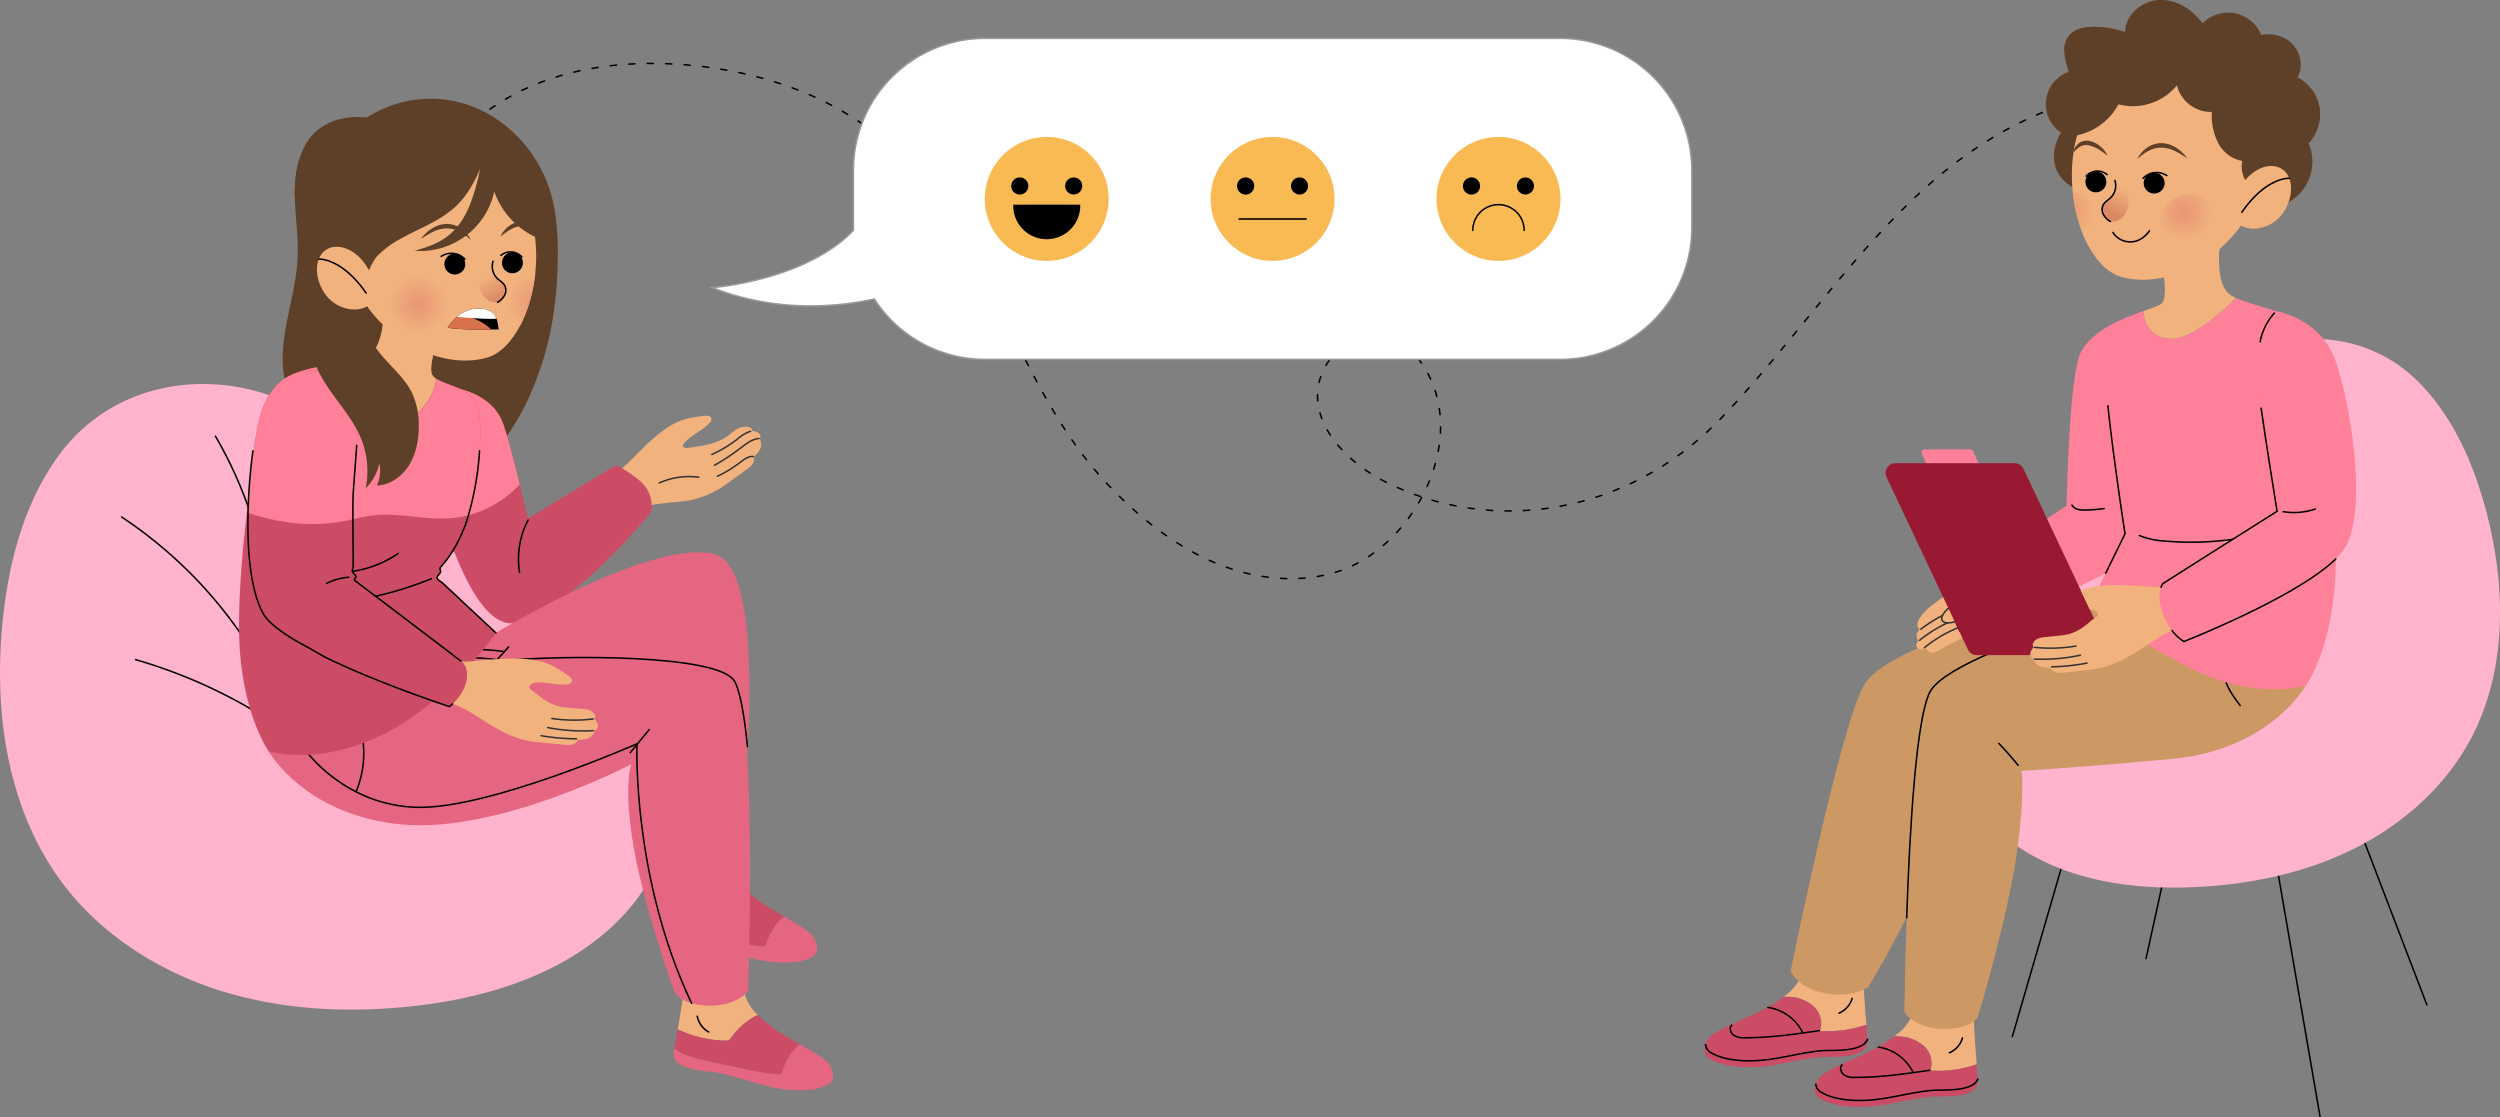 <svg xmlns="http://www.w3.org/2000/svg" xmlns:xlink="http://www.w3.org/1999/xlink" viewBox="0 0 809.12 361.57"><rect x="0" y="0" width="809.12" height="361.57" fill="#808080" stroke="none"/><defs><style>.cls-1,.cls-13{fill:#f2b27e;}.cls-2{isolation:isolate;}.cls-3,.cls-4,.cls-9{fill:none;stroke-linecap:round;stroke-linejoin:round;}.cls-3,.cls-4{stroke:#000;}.cls-3,.cls-4,.cls-5,.cls-9{stroke-width:0.5px;}.cls-4{stroke-dasharray:1.99 3.99;}.cls-20,.cls-5{fill:#fff;}.cls-5{stroke:#999;stroke-miterlimit:10;}.cls-6{fill:#f9ba53;}.cls-7{fill:#ffb3cc;}.cls-21,.cls-8{fill:#5e4028;}.cls-9{stroke:#333;}.cls-10{fill:#cc4c66;}.cls-11{fill:#ff8099;}.cls-12{fill:#e56680;}.cls-13{opacity:0.7;mix-blend-mode:multiply;}.cls-14{clip-path:url(#clip-path);}.cls-15{fill:url(#Degradado_sin_nombre_21);}.cls-16{fill:url(#Degradado_sin_nombre_21-2);}.cls-17{fill:url(#Degradado_sin_nombre_29);}.cls-18{clip-path:url(#clip-path-2);}.cls-19{fill:#d8714c;}.cls-21{mix-blend-mode:screen;}.cls-22{fill:#cc9864;}.cls-23{clip-path:url(#clip-path-3);}.cls-24{fill:url(#Degradado_sin_nombre_21-3);}.cls-25{fill:url(#Degradado_sin_nombre_21-4);}.cls-26{fill:url(#Degradado_sin_nombre_29-2);}.cls-27{fill:#991933;}</style><clipPath id="clip-path" transform="translate(-212.64 -515.68)"><path class="cls-1" d="M384.37,585.25c5.61,19.55-2.61,42.88-14.09,46.17-16.11,4.62-38.52-8-44.13-27.6s1.19-40.59,17.29-45.2S378.77,565.7,384.37,585.25Z"/></clipPath><radialGradient id="Degradado_sin_nombre_21" cx="431.14" cy="620.62" r="9.5" gradientTransform="translate(-237.51 136.39) rotate(-16)" gradientUnits="userSpaceOnUse"><stop offset="0" stop-color="#e89575"/><stop offset="1" stop-color="#f2b27e"/></radialGradient><radialGradient id="Degradado_sin_nombre_21-2" cx="468.19" cy="630.62" r="9.5" xlink:href="#Degradado_sin_nombre_21"/><linearGradient id="Degradado_sin_nombre_29" x1="457.15" y1="626.32" x2="454.93" y2="617.76" gradientTransform="translate(-237.51 136.39) rotate(-16)" gradientUnits="userSpaceOnUse"><stop offset="0" stop-color="#db8965"/><stop offset="1" stop-color="#f2b27e"/></linearGradient><clipPath id="clip-path-2" transform="translate(-212.64 -515.68)"><path d="M374.08,622.29c-.52-1.17.38-6.73-6.57-6.74-6.54,0-10,6.19-10,6.19S361.66,622.63,374.08,622.29Z"/></clipPath><clipPath id="clip-path-3" transform="translate(-212.64 -515.68)"><path class="cls-1" d="M885,559.1c-5.61,19.55,2.61,42.88,14.1,46.17,16.1,4.62,38.52-8,44.12-27.6S942,537.08,925.9,532.46,890.57,539.55,885,559.1Z"/></clipPath><radialGradient id="Degradado_sin_nombre_21-3" cx="647.76" cy="655.52" r="9.5" gradientTransform="matrix(-0.96, -0.28, -0.28, 0.96, 1724.71, 136.39)" xlink:href="#Degradado_sin_nombre_21"/><radialGradient id="Degradado_sin_nombre_21-4" cx="684.81" cy="665.52" r="9.5" gradientTransform="matrix(-0.96, -0.28, -0.28, 0.96, 1724.71, 136.39)" xlink:href="#Degradado_sin_nombre_21"/><linearGradient id="Degradado_sin_nombre_29-2" x1="673.78" y1="661.22" x2="671.55" y2="652.66" gradientTransform="matrix(-0.96, -0.28, -0.28, 0.96, 1724.71, 136.39)" xlink:href="#Degradado_sin_nombre_29"/></defs><title>login_img</title><g class="cls-2"><g id="Capa_2" data-name="Capa 2"><g id="Capa_1" data-name="Capa 1"><path class="cls-3" d="M925.19,548.85l-1-.32" transform="translate(-212.64 -515.68)"/><path class="cls-4" d="M920.41,547.42c-29.21-7.43-60.69,7.81-83.59,28.12-25.15,22.3-43.9,51.33-67.15,75.5-30.76,32-74.91,37.7-108.8,20.52-10.37-5.26-22.25-15.81-21.81-28.57.38-10.88,11.09-21,21.7-18.61,6,1.39,10.71,6.21,13.7,11.59,13.34,24-5.38,58.23-30.35,65.17-13.12,3.65-27.4,1.57-39.83-4S581.09,682.84,571.66,673c-30.41-31.63-37.82-79.68-70.35-109.6C483.44,547,459.18,538.73,435,536.7c-16.91-1.42-34.34.09-50,6.68-14.72,6.21-27.74,17.26-34.62,31.61" transform="translate(-212.64 -515.68)"/><path class="cls-3" d="M349.56,576.81c-.14.3-.27.61-.39.92" transform="translate(-212.64 -515.68)"/><path class="cls-5" d="M717.51,528.09h-186a42.67,42.67,0,0,0-42.67,42.67v18.59c0,.3,0,.59,0,.89-15.66,16.31-45.7,18.52-45.7,18.52,20.16,8,39.62,6.48,52.49,3.7A42.6,42.6,0,0,0,531.53,632h186a42.66,42.66,0,0,0,42.67-42.67V570.76A42.67,42.67,0,0,0,717.51,528.09Z" transform="translate(-212.64 -515.68)"/><circle class="cls-6" cx="338.77" cy="64.38" r="20.06"/><path d="M545.46,575.87a2.77,2.77,0,1,1-2.77-2.77A2.77,2.77,0,0,1,545.46,575.87Z" transform="translate(-212.64 -515.68)"/><circle cx="347.5" cy="60.19" r="2.77"/><path d="M540.57,581.92a10.85,10.85,0,1,0,21.69,0Z" transform="translate(-212.64 -515.68)"/><circle class="cls-6" cx="411.87" cy="64.38" r="20.06"/><path d="M618.57,575.87a2.78,2.78,0,1,1-2.78-2.77A2.78,2.78,0,0,1,618.57,575.87Z" transform="translate(-212.64 -515.68)"/><circle cx="420.6" cy="60.19" r="2.77"/><line class="cls-3" x1="422.72" y1="70.88" x2="401.03" y2="70.88"/><circle class="cls-6" cx="484.98" cy="64.38" r="20.06"/><path d="M691.67,575.87a2.78,2.78,0,1,1-2.77-2.77A2.77,2.77,0,0,1,691.67,575.87Z" transform="translate(-212.64 -515.68)"/><circle cx="493.7" cy="60.19" r="2.77"/><path class="cls-3" d="M705.93,590.23a8.31,8.31,0,1,0-16.62,0" transform="translate(-212.64 -515.68)"/><path class="cls-7" d="M232.14,662.44c-11.51,15.41-16.62,34.74-18.6,53.87-3.09,29.78,1.46,61.63,19.55,85.49,12.56,16.58,31,28.25,50.8,34.49s41.07,7.3,61.75,5.1c23.91-2.55,48.26-9.91,65.73-26.42s26.27-43.69,16.32-65.57c-10.41-22.92-36.37-33.34-57.36-47.24a154.49,154.49,0,0,1-32.64-29c-12.35-14.6-26-27.5-45.36-31.68C269.58,636.56,246.2,643.66,232.14,662.44Z" transform="translate(-212.64 -515.68)"/><path class="cls-3" d="M323.33,767a165.7,165.7,0,0,0-66.8-37.83" transform="translate(-212.64 -515.68)"/><path class="cls-3" d="M300.61,737.71A142.67,142.67,0,0,0,252,683" transform="translate(-212.64 -515.68)"/><path class="cls-3" d="M297.17,694.26a133.37,133.37,0,0,0-14.8-37.4" transform="translate(-212.64 -515.68)"/><path class="cls-8" d="M392.84,589.13c-.14-1.61-.33-3.21-.57-4.77-3.09-20.16-20-37.12-41-36.72a38.46,38.46,0,0,0-19.9,6.09c-7.36-.85-15,1.36-19.11,7.56-3.55,5.39-4.34,12.14-4.18,18.59s1.2,12.89.89,19.33c-.67,13.79-7.38,27.58-3.79,40.91C307.83,650,316,657.76,325.32,662s19.78,5.3,30,5.44c3.72.05,7.55,0,11-1.43,4.82-1.93,8.35-6.14,11.24-10.47a84.24,84.24,0,0,0,4.89-8.37,99.43,99.43,0,0,0,9.45-30.81,124.84,124.84,0,0,0,1.25-16.27C393.23,596.49,393.15,592.77,392.84,589.13Z" transform="translate(-212.64 -515.68)"/><path class="cls-1" d="M456.05,666.05a2.87,2.87,0,0,0,.52-2.53,9.67,9.67,0,0,0,1.95-2.24,3.27,3.27,0,0,0,.3-2.85,1.62,1.62,0,0,1-.19-.6,2.29,2.29,0,0,1,.11-.52,1.64,1.64,0,0,0-.82-1.65,4.27,4.27,0,0,0-1.87-.5c.1-1.94-3.49-1.38-4.45-.89a22.91,22.91,0,0,0-3.26,2.39c-3.64,2.68-8.33,3.35-12.81,3.94a3,3,0,0,1-1.16,0c-1.13-.31-.62-1.19-.06-1.79,2.32-2.47,5.72-3.74,8-6.28a1.71,1.71,0,0,0,.58-1.4c-.19-.88-1.4-1-2.3-.86-3.18.39-6.43.81-9.29,2.26-4.9,2.49-9.16,6.71-13,10.6-2.37,2.42-7.33,7-7.33,7l8.26,11.35s3.22-2.36,5.55-2.59,4.66-.63,7-.78a28.63,28.63,0,0,0,9.14-2,30.41,30.41,0,0,0,6.21-3.32l6.93-5A8.67,8.67,0,0,0,456.05,666.05Z" transform="translate(-212.64 -515.68)"/><path class="cls-9" d="M426,672a23.32,23.32,0,0,1,12.79-1.86" transform="translate(-212.64 -515.68)"/><path class="cls-9" d="M456.42,663.43c-1.41-.16-2.69.75-3.83,1.6a41.29,41.29,0,0,1-7.75,4.79" transform="translate(-212.64 -515.68)"/><path class="cls-9" d="M458.28,657.61c-2.22.15-4.08,1.65-5.85,3a72.2,72.2,0,0,1-8.52,5.64" transform="translate(-212.64 -515.68)"/><path class="cls-9" d="M455.55,655.25a12.89,12.89,0,0,0-4.36,2.63,40.28,40.28,0,0,1-8.15,4.88" transform="translate(-212.64 -515.68)"/><path class="cls-10" d="M361.32,641.46c5.73,1.52,11.05,4.48,13.58,9.91s8.54,32.13,8.54,32.13l28.48-17.17s2.67.74,7.75,4.92a10.7,10.7,0,0,1,3.75,10.1S397.65,713,380.08,717.22s-29.45-53.89-29.45-53.89S355.59,640,361.32,641.46Z" transform="translate(-212.64 -515.68)"/><path class="cls-11" d="M380.85,672.44c-2-8-4.51-18-6-21.07-2.53-5.43-7.85-8.39-13.58-9.91s-10.69,21.87-10.69,21.87,1.9,9.29,5.3,20.17c.82,0,1.64,0,2.46-.08A34.42,34.42,0,0,0,380.85,672.44Z" transform="translate(-212.64 -515.68)"/><path class="cls-3" d="M383.56,684a27.3,27.3,0,0,0-2.78,16.91" transform="translate(-212.64 -515.68)"/><path class="cls-1" d="M442.13,810.9a2.63,2.63,0,0,0,1.34-.2,2.82,2.82,0,0,0,.92-.93,22.7,22.7,0,0,1,8.51-7.12,14.31,14.31,0,0,1-4-6.25c-1.08-3.63-1-7.49-.82-11.27.06-1.31.24-3.47.5-6.23l-19.94-1.64c.23,4,.46,8.26.65,13,.14,3.35-1.2,11-2.31,16.91A38,38,0,0,0,442.13,810.9Z" transform="translate(-212.64 -515.68)"/><path class="cls-10" d="M435.35,817.21c6.18,1.44,12.35,2.88,18.59,4.06a22.34,22.34,0,0,0,6.41.57c1.29-3.62,3.07-7.34,6.15-9.52-3.93-2.31-8-4.7-10.07-6.48l-1-.88c-.89-.77-1.74-1.52-2.53-2.31a22.7,22.7,0,0,0-8.51,7.12,2.82,2.82,0,0,1-.92.93,2.63,2.63,0,0,1-1.34.2A38,38,0,0,1,427,807.13c-.08.4-.15.8-.23,1.18-.39,2.06-.73,3.83-.95,5.05a17.31,17.31,0,0,0,3.45,2A35.71,35.71,0,0,0,435.35,817.21Z" transform="translate(-212.64 -515.68)"/><path class="cls-12" d="M475.58,818.5c-1.14-1.48-5-3.79-9.08-6.18-3.08,2.18-4.86,5.9-6.15,9.52a22.34,22.34,0,0,1-6.41-.57c-6.24-1.18-12.41-2.62-18.59-4.06a35.71,35.71,0,0,1-6.1-1.83,17.31,17.31,0,0,1-3.45-2c-.15.82-.24,1.4-.25,1.61-.19,5.62,10.76,5.64,14.42,6.37,6,1.2,11.78,3.57,17.8,4.88,5.11,1.1,12.19,1.7,17.12-.48C478,824.36,477.4,820.86,475.58,818.5Z" transform="translate(-212.64 -515.68)"/><path class="cls-3" d="M433.31,802.92a7.45,7.45,0,0,0,3.65,5.14" transform="translate(-212.64 -515.68)"/><path class="cls-12" d="M318.65,747.86s6.85,22.33,40.57,20.83,62.06-28.58,62.06-28.58l5.23,57.52s3.34,3.6,11.94,4.17,12.42-3.3,12.42-3.3,13.34-98.22-7-103.46-70.75,25.48-70.75,25.48l-54.86,4.26Z" transform="translate(-212.64 -515.68)"/><path class="cls-1" d="M447.19,852.47a2.63,2.63,0,0,0,1.34-.2,2.82,2.82,0,0,0,.91-.94,22.54,22.54,0,0,1,8.45-7.19,14.38,14.38,0,0,1-4.05-6.22c-1.12-3.62-1.06-7.48-.92-11.27,0-1.3.21-3.47.45-6.22l-20-1.47c.27,4,.53,8.25.77,12.95.17,3.35-1.11,11-2.17,16.92A37.7,37.7,0,0,0,447.19,852.47Z" transform="translate(-212.64 -515.68)"/><path class="cls-10" d="M440.47,858.84c6.19,1.39,12.38,2.78,18.62,3.91a23.07,23.07,0,0,0,6.41.51c1.26-3.63,3-7.37,6.08-9.57-3.95-2.28-8.09-4.63-10.13-6.4l-1-.87c-.89-.76-1.75-1.5-2.55-2.28a22.54,22.54,0,0,0-8.45,7.19,2.82,2.82,0,0,1-.91.94,2.63,2.63,0,0,1-1.34.2A37.7,37.7,0,0,1,432,848.83c-.07.41-.14.81-.21,1.19-.38,2.07-.71,3.84-.92,5.06a17.9,17.9,0,0,0,3.48,2A35.64,35.64,0,0,0,440.47,858.84Z" transform="translate(-212.64 -515.68)"/><path class="cls-12" d="M480.71,859.79c-1.16-1.47-5-3.75-9.13-6.1-3.07,2.2-4.82,5.94-6.08,9.57a23.07,23.07,0,0,1-6.41-.51c-6.24-1.13-12.43-2.52-18.62-3.91a35.64,35.64,0,0,1-6.11-1.77,17.9,17.9,0,0,1-3.48-2,15.47,15.47,0,0,0-.23,1.61c-.15,5.62,10.8,5.54,14.47,6.24,6.05,1.15,11.81,3.48,17.84,4.73,5.12,1.06,12.21,1.6,17.12-.63C483.17,865.63,482.55,862.13,480.71,859.79Z" transform="translate(-212.64 -515.68)"/><path class="cls-3" d="M438.3,844.58a7.47,7.47,0,0,0,3.69,5.1" transform="translate(-212.64 -515.68)"/><path class="cls-12" d="M299.6,758.84s11.6,20.75,43.06,23.68S417,763,417,763s-2.81,7,.81,27.33S431,836.91,431,836.91s2.47,4.23,11.43,4.26,12.33-4.77,12.33-4.77,3.14-88-4.48-100.37-96.22-4.54-96.22-4.54l-54.85,4.27Z" transform="translate(-212.64 -515.68)"/><path class="cls-3" d="M311.69,758.72s12.55,17.64,35.9,18.25S418.8,756.4,418.8,756.4s-1.74,43.11,17.68,84" transform="translate(-212.64 -515.68)"/><path class="cls-3" d="M416.62,759.27l6.14-7.46" transform="translate(-212.64 -515.68)"/><path class="cls-3" d="M327.92,771.82a32.52,32.52,0,0,0,1.17-21.43" transform="translate(-212.64 -515.68)"/><path class="cls-3" d="M377.28,725l-4.13,4.62c23.8-2.11,72-2,77.16,6.45,1.78,2.88,3.28,11.18,4.24,21.26" transform="translate(-212.64 -515.68)"/><path class="cls-3" d="M373.46,729.25s-2.53-.74-13.88-.87" transform="translate(-212.64 -515.68)"/><path class="cls-3" d="M375.87,726.62s-2.54-.74-13.89-.88" transform="translate(-212.64 -515.68)"/><path class="cls-1" d="M346,651s6.95-4.84,7.91-12.71a3.36,3.36,0,0,1-1.59-1.86c-.89-3.66,3.21-14.65,3.21-14.65l-18.35-8.16s0,12.76-4.61,16.91a8,8,0,0,1-3.08,1.5C330.57,635,335,645.21,346,651Z" transform="translate(-212.64 -515.68)"/><path class="cls-13" d="M355.52,621.77l-18.35-8.16a49.39,49.39,0,0,1-.88,8.6c3,6.44,8.95,16.31,16.15,14.52a1.69,1.69,0,0,1-.13-.31C351.42,632.76,355.52,621.77,355.52,621.77Z" transform="translate(-212.64 -515.68)"/><path class="cls-10" d="M372.88,720.27l-8.72-8.15-5.84-5.46c-.83-.77-1.63-1.56-2.47-2.31s-2.51-1.17-1.29-2.58a3.37,3.37,0,0,0,.64-.87c.2-.51-.24-.92-.15-1.3s.32-.4.46-.64a13.74,13.74,0,0,1,1.1-1.32,37.46,37.46,0,0,0,2.37-3.35,47,47,0,0,0,4.76-10.15c4.14-12.31,5.66-33.16,3-38.42-2.14-4.21-9.53-5.3-12.84-7.44C352.94,646.15,346,651,346,651c-11-5.78-15.42-16-16.51-19-7.29,2.18-22.45,1.63-27.89,9.34-6.42,9.09-12.88,61.91-11.37,84.27s9.38,33.21,9.38,33.21,16.26,5.1,37.52-5.7,36-32.62,36-32.62Z" transform="translate(-212.64 -515.68)"/><path class="cls-11" d="M323.94,684.35c3.1-.59,6.14-1.47,9.27-1.85,8.35-1,16.79,1.52,25.18.92a32.63,32.63,0,0,0,5.9-1c3.72-12.45,5-31.68,2.45-36.7-2.14-4.21-9.53-5.3-12.84-7.44C352.94,646.15,346,651,346,651c-11-5.78-15.42-16-16.51-19-7.29,2.18-22.45,1.63-27.89,9.34-3.4,4.81-6.8,21.86-9,40.17C302.65,685,313.5,686.35,323.94,684.35Z" transform="translate(-212.64 -515.68)"/><path class="cls-3" d="M341.52,694.78a34.46,34.46,0,0,1-25.93,5.58" transform="translate(-212.64 -515.68)"/><path class="cls-3" d="M352.22,703a116.87,116.87,0,0,1-31.51,7.9" transform="translate(-212.64 -515.68)"/><path class="cls-3" d="M373.15,720.52l-.27-.25-8.72-8.15-5.84-5.46c-.83-.77-1.63-1.56-2.47-2.31s-2.51-1.17-1.29-2.58a3.37,3.37,0,0,0,.64-.87c.2-.51-.24-.92-.15-1.3s.32-.4.46-.64a13.74,13.74,0,0,1,1.1-1.32,37.46,37.46,0,0,0,2.37-3.35,47,47,0,0,0,4.76-10.15,96.79,96.79,0,0,0,4.1-22.55" transform="translate(-212.64 -515.68)"/><path class="cls-1" d="M386.32,755.86l8.65.82a8.49,8.49,0,0,0,2.71,0,3,3,0,0,0,2.1-1.58,10.3,10.3,0,0,0,3-.4,3.35,3.35,0,0,0,2.14-2,1.81,1.81,0,0,1,.25-.59,3,3,0,0,1,.45-.32,1.66,1.66,0,0,0,.47-1.8,4.21,4.21,0,0,0-1.1-1.64,1.32,1.32,0,0,0,.06-1.54,3.07,3.07,0,0,0-1.74-1.33,9.2,9.2,0,0,0-2.22-.37l-4.36-.37a21.21,21.21,0,0,1-3.37-.48,16.21,16.21,0,0,1-5.76-3c-.82-.61-1.58-1.3-2.43-1.85-.52-.32-1.23-.76-1.16-1.49s1.11-1.22,1.95-1.31c3.43-.33,6.88,1,10.3.55a1.73,1.73,0,0,0,1.37-.68c.45-.81-.41-1.69-1.17-2.2-2.69-1.83-5.45-3.69-8.61-4.5-5.41-1.38-11.48-1-17-.6-3,.23-6,.65-8.93.66l-2.77,13.68c4.75,1.59,8.65,4.68,12.95,7.17a40.21,40.21,0,0,0,7.27,3.58A30.77,30.77,0,0,0,386.32,755.86Z" transform="translate(-212.64 -515.68)"/><path class="cls-9" d="M404.61,748.37a48.92,48.92,0,0,1-13.35-.16" transform="translate(-212.64 -515.68)"/><path class="cls-9" d="M404.66,752.15a60,60,0,0,1-14.78-1" transform="translate(-212.64 -515.68)"/><path class="cls-9" d="M399.23,754.79a68.59,68.59,0,0,1-11.44-1" transform="translate(-212.64 -515.68)"/><path class="cls-10" d="M320.32,636.57c-10.84-3.27-21.05,1.31-24.16,16.45s-5.29,47.79,1.43,60.84,60.52,30.51,60.52,30.51,4.35-3.19,5.46-8.15-1.79-6.61-1.79-6.61l-1.43-1.09-9.54-7.26-13.05-9.92c-.69-.53-10.55-7.89-10.46-8a6.2,6.2,0,0,0,.55-1,.42.42,0,0,0,0-.15.31.31,0,0,0-.08-.15c-.37-.47-1.16-1.16-1.14-1.75a3,3,0,0,1,.26-.66c.21-.54-.26-20,.12-25.17q.54-7.31,1.07-14.62l.48-6.52S331.17,639.84,320.32,636.57Z" transform="translate(-212.64 -515.68)"/><path class="cls-11" d="M327.05,674.48q.54-7.31,1.07-14.62l.48-6.52s2.57-13.5-8.28-16.77-21.05,1.31-24.16,16.45a174.27,174.27,0,0,0-2.93,28.74c9.9,3.29,20.5,4.54,30.71,2.59,1-.19,2-.4,3-.63C326.89,679.83,326.92,676.27,327.05,674.48Z" transform="translate(-212.64 -515.68)"/><path class="cls-3" d="M325.52,702.5a18.88,18.88,0,0,0-7.16,2" transform="translate(-212.64 -515.68)"/><path class="cls-3" d="M294.49,661.6c-2.27,17.12-2.9,40.61,3.1,52.26,1.86,3.61,7.41,7.49,14.46,11.2l5.62,3.21c17.75,8.73,40.44,16.1,40.44,16.1a13,13,0,0,0,1-.88" transform="translate(-212.64 -515.68)"/><path class="cls-3" d="M361.78,729.61l-1.43-1.09-9.54-7.26-13.05-9.92c-.69-.53-10.55-7.89-10.46-8a6.2,6.2,0,0,0,.55-1,.42.42,0,0,0,0-.15.31.31,0,0,0-.08-.15c-.37-.47-1.16-1.16-1.14-1.75a3,3,0,0,1,.26-.66c.21-.54-.26-20,.12-25.17q.54-7.31,1.07-14.62" transform="translate(-212.64 -515.68)"/><path class="cls-1" d="M384.37,585.25c5.61,19.55-2.61,42.88-14.09,46.17-16.11,4.62-38.52-8-44.13-27.6s1.19-40.59,17.29-45.2S378.77,565.7,384.37,585.25Z" transform="translate(-212.64 -515.68)"/><g class="cls-14"><path class="cls-15" d="M338.85,616.79A9.5,9.5,0,1,0,345.37,605,9.51,9.51,0,0,0,338.85,616.79Z" transform="translate(-212.64 -515.68)"/><path class="cls-16" d="M377.22,616.19a9.5,9.5,0,1,0,6.52-11.75A9.51,9.51,0,0,0,377.22,616.19Z" transform="translate(-212.64 -515.68)"/></g><path d="M363.09,600.21a3.38,3.38,0,1,1-4.18-2.32A3.37,3.37,0,0,1,363.09,600.21Z" transform="translate(-212.64 -515.68)"/><path d="M381.73,599.8a3.38,3.38,0,1,1-4.18-2.32A3.37,3.37,0,0,1,381.73,599.8Z" transform="translate(-212.64 -515.68)"/><path class="cls-3" d="M355.42,598.67a6,6,0,0,1,7.67.87" transform="translate(-212.64 -515.68)"/><path class="cls-3" d="M374.74,598.35a4.91,4.91,0,0,1,6.8.49" transform="translate(-212.64 -515.68)"/><path class="cls-17" d="M372.22,600.22a5.55,5.55,0,0,0,1.33,5.55c.84.83,2,1.41,2.49,2.45a3.4,3.4,0,0,1-.12,3.07,6,6,0,0,1-2.23,2.23,4.88,4.88,0,0,1-4.77-2.33c-1.91-2.87-1.23-7.4-.12-10.27S372.22,600.22,372.22,600.22Z" transform="translate(-212.64 -515.68)"/><path class="cls-3" d="M372.22,600.22a5.55,5.55,0,0,0,1.33,5.55c.84.83,2,1.41,2.49,2.45a3.4,3.4,0,0,1-.12,3.07,6,6,0,0,1-2.23,2.23" transform="translate(-212.64 -515.68)"/><path d="M374.08,622.29c-.52-1.17.38-6.73-6.57-6.74-6.54,0-10,6.19-10,6.19S361.66,622.63,374.08,622.29Z" transform="translate(-212.64 -515.68)"/><g class="cls-18"><path class="cls-19" d="M373.1,626c-.75,3-6.88,4-13.7,2.35s-11.76-5.5-11-8.49,6.88-4.05,13.7-2.36S373.84,623,373.1,626Z" transform="translate(-212.64 -515.68)"/><path class="cls-20" d="M356.88,617.92s11.86,1.17,15.76.94,5.91-4.94,5.91-4.94l-20.64-1.25Z" transform="translate(-212.64 -515.68)"/></g><path class="cls-8" d="M365,593.34a15.74,15.74,0,0,0-3.72-2.73,8.58,8.58,0,0,0-4.2-1,10.44,10.44,0,0,0-4.24,1.08,32.2,32.2,0,0,0-4,2.38,12.42,12.42,0,0,1,3.48-3.37,10.36,10.36,0,0,1,2.24-1.1,9.32,9.32,0,0,1,2.52-.44,8.08,8.08,0,0,1,4.81,1.48A9.17,9.17,0,0,1,365,593.34Z" transform="translate(-212.64 -515.68)"/><path class="cls-8" d="M374.58,592.29a8.46,8.46,0,0,1,2.14-2.91,7.94,7.94,0,0,1,3.26-1.82,4.89,4.89,0,0,1,2-.15,4.11,4.11,0,0,1,1.88.77,4.73,4.73,0,0,1,1.83,3.2,7.35,7.35,0,0,0-2.45-2.21,3.94,3.94,0,0,0-2.89-.21,10.61,10.61,0,0,0-3,1.3A27.12,27.12,0,0,0,374.58,592.29Z" transform="translate(-212.64 -515.68)"/><path class="cls-8" d="M342.2,593c6.25-3.51,13.32-5.9,18.43-11,3.3-3.26,5.55-7.44,7.44-11.68-1.82,8.08-4.06,16.84-10.65,21.86-3.1,2.36-6.87,3.63-10.62,4.66a24.53,24.53,0,0,0,25.81-19.15A25.78,25.78,0,0,0,387.31,593a45.51,45.51,0,0,0-8.05-24.87c-10.52-14.63-31.79-20-47.27-9.92-11.88,7.76-14.87,22-11.14,35,.82,2.89,5.16,17.13,9.37,12.76,1.88-1.94,2.58-5.41,4.66-7.57A31.65,31.65,0,0,1,342.2,593Z" transform="translate(-212.64 -515.68)"/><path class="cls-1" d="M331.17,601.68c3.4,5.29,4.26,10.57.51,13s-10.7,1.05-14.1-4.24-3.12-11.54.64-13.95S327.77,596.39,331.17,601.68Z" transform="translate(-212.64 -515.68)"/><path class="cls-3" d="M315.79,599.53s7.44-.48,15.35,11" transform="translate(-212.64 -515.68)"/><path class="cls-8" d="M346,642.87c-2-4.11-5.43-7.28-8.5-10.65s-5.94-7.33-6.25-11.88L313.4,623.4c-1,6.33,1.93,12.64,5.55,17.94s8,10.17,10.47,16.11A28.08,28.08,0,0,1,331,673.68a15.64,15.64,0,0,0,4.41-8.06,11.37,11.37,0,0,1-.8,7.2c4.36-.16,8.31-3.05,10.56-6.79s3-8.21,3-12.58A24.7,24.7,0,0,0,346,642.87Z" transform="translate(-212.64 -515.68)"/><path class="cls-21" d="M351.15,561.88c-4.37,2-8.38,4.73-12.82,6.56a35.48,35.48,0,0,1-28.85-1.12,40.35,40.35,0,0,0-1.41,12.5c5.41,1.84,11.54,1.57,17.15.15,7.11-1.8,13.68-5.24,20.46-8s14.09-5,21.37-4.1c4.79.59,9.3,2.5,13.75,4.38a58.36,58.36,0,0,1,9.73,4.91,45.28,45.28,0,0,0-10.4-17.22A42.36,42.36,0,0,0,351.15,561.88Z" transform="translate(-212.64 -515.68)"/><line class="cls-3" x1="736.08" y1="275.61" x2="750.87" y2="361.32"/><line class="cls-3" x1="754.35" y1="244.02" x2="785.46" y2="325.24"/><line class="cls-3" x1="675.55" y1="251.98" x2="651.28" y2="335.51"/><line class="cls-3" x1="713.21" y1="225.29" x2="694.56" y2="310.24"/><path class="cls-7" d="M994.84,638.78c11.6,11.36,18.37,26.83,22.5,42.53,6.44,24.44,6.77,51.6-5.22,73.85-8.34,15.46-22.18,27.58-37.92,35.36s-33.32,11.41-50.86,12.25c-20.27,1-41.54-2-58.25-13.52s-27.58-33-22.12-52.58c5.72-20.47,26-32.53,41.74-46.84a130.94,130.94,0,0,0,23.47-28.45c8.41-13.78,18.1-26.31,33.73-32.3C960.25,622,980.68,624.93,994.84,638.78Z" transform="translate(-212.64 -515.68)"/><path class="cls-1" d="M799.6,841.36a7.46,7.46,0,0,1,2.09,7.95,38,38,0,0,0,15-2c0-.39-.06-.8-.1-1.22s-.06-.8-.1-1.22c-.48-6.09-1-13.92-.51-17.28.7-4.71,1.39-9,2-13l-20.26-.49c0,2.8-.08,5-.16,6.32-.24,3.83-.56,7.73-2.05,11.27a14.53,14.53,0,0,1-4.69,5.87l-.94.7a14.13,14.13,0,0,1,1.72,0A12.69,12.69,0,0,1,799.6,841.36Z" transform="translate(-212.64 -515.68)"/><path class="cls-10" d="M816.65,847.34a38,38,0,0,1-15,2,7.46,7.46,0,0,0-2.09-7.95,12.69,12.69,0,0,0-8-3.07,14.13,14.13,0,0,0-1.72,0c-.6.46-1.22.9-1.86,1.35l-1.11.78c-2.23,1.57-6.63,3.53-10.84,5.44s-8.5,3.88-9.81,5.25c-2.08,2.18-3.06,5.64-.08,7.36,4.73,2.74,11.92,2.89,17.2,2.33,6.2-.67,12.23-2.44,18.45-3,3.77-.34,14.8.82,15.21-4.86,0-.22,0-.81-.08-1.65C816.9,850.31,816.78,848.93,816.65,847.34Z" transform="translate(-212.64 -515.68)"/><path class="cls-3" d="M764.61,853.75a3.48,3.48,0,0,0,1.86,2.68c4.73,2.73,11.92,2.89,17.19,2.32,6.21-.66,12.24-2.44,18.46-3,3.48-.31,13.16.65,14.94-3.68" transform="translate(-212.64 -515.68)"/><path class="cls-3" d="M812.08,838.81a7.58,7.58,0,0,1-4.23,4.78" transform="translate(-212.64 -515.68)"/><path class="cls-3" d="M773.07,847.48c-.84.95-.32,2.57.73,3.29a6.38,6.38,0,0,0,3.67.78c8,0,16.06-1.14,24-2.31" transform="translate(-212.64 -515.68)"/><path class="cls-3" d="M796,849.72a15.07,15.07,0,0,0-11.18-8" transform="translate(-212.64 -515.68)"/><path class="cls-11" d="M901.62,618.18s-11.41,3.83-15.43,11.33-4.69,49.84-4.69,49.84l-27.2,17.89s-2.68,7.49,3,12.57c4.4,4.12,12.41,1.76,12.41,1.76s31.82-10.51,37.68-20.77,4.54-56,4.54-56Z" transform="translate(-212.64 -515.68)"/><path class="cls-3" d="M883.22,679.16a3.2,3.2,0,0,0,1.92,1.37,8.43,8.43,0,0,0,2.4.22,47.74,47.74,0,0,0,6.08-.48" transform="translate(-212.64 -515.68)"/><path class="cls-22" d="M934.54,727.8s-7.7,24.66-39.16,27.59-49,3.92-49,3.92-1.08,10.21-7,29.91-22.13,46-22.13,46-5.22,3.66-14,1.93S792.17,830,792.17,830s16.27-80.45,23.89-92.82,52.17-23.88,68.87-27,50-5.49,50-5.49Z" transform="translate(-212.64 -515.68)"/><path class="cls-1" d="M835.31,854.19a7.46,7.46,0,0,1,2.09,7.94,37.82,37.82,0,0,0,15-2c0-.4-.07-.8-.1-1.22s-.07-.81-.1-1.22c-.48-6.09-1-13.92-.51-17.28.7-4.72,1.39-9,2.05-13l-20.27-.5c0,2.81-.07,5-.15,6.33-.24,3.83-.57,7.73-2,11.27a14.46,14.46,0,0,1-4.7,5.86c-.3.24-.61.48-.93.71a14.1,14.1,0,0,1,1.72,0A12.69,12.69,0,0,1,835.31,854.19Z" transform="translate(-212.64 -515.68)"/><path class="cls-10" d="M852.36,860.17a37.82,37.82,0,0,1-15,2,7.46,7.46,0,0,0-2.09-7.94,12.69,12.69,0,0,0-8-3.07,14.1,14.1,0,0,0-1.72,0q-.9.68-1.86,1.35l-1.11.77c-2.23,1.58-6.63,3.54-10.84,5.45s-8.5,3.88-9.81,5.25c-2.09,2.17-3.06,5.64-.08,7.36,4.73,2.73,11.92,2.89,17.19,2.33,6.21-.67,12.24-2.44,18.46-3,3.76-.34,14.8.81,15.21-4.86,0-.22,0-.81-.08-1.66S852.49,861.76,852.36,860.17Z" transform="translate(-212.64 -515.68)"/><path class="cls-3" d="M800.32,866.58a3.48,3.48,0,0,0,1.86,2.68c4.72,2.73,11.92,2.89,17.19,2.32,6.21-.66,12.24-2.44,18.46-3,3.48-.31,13.16.65,14.94-3.68" transform="translate(-212.64 -515.68)"/><path class="cls-3" d="M847.79,851.63a7.58,7.58,0,0,1-4.23,4.79" transform="translate(-212.64 -515.68)"/><path class="cls-3" d="M808.78,860.31c-.85,1-.32,2.57.73,3.29a6.35,6.35,0,0,0,3.66.78c8.06,0,16.07-1.14,24-2.31" transform="translate(-212.64 -515.68)"/><path class="cls-3" d="M831.7,862.55a15.07,15.07,0,0,0-11.18-8" transform="translate(-212.64 -515.68)"/><path class="cls-22" d="M958.93,737.57s-11.6,20.75-43.06,23.69-49,3.91-49,3.91,1.28,7.08-1.62,27.43S852.73,845,852.73,845s-2.68,4.1-11.64,3.69S829,843.26,829,843.26s.89-91.71,8.5-104.08,68.87-29,68.87-29l52.9,4.27Z" transform="translate(-212.64 -515.68)"/><path class="cls-3" d="M865.8,763.38q-3-3.71-6.26-7.12" transform="translate(-212.64 -515.68)"/><path class="cls-3" d="M937.65,744c-2.3-3-4.69-6.29-5.18-10.08-.72-5.68,3-11,3.42-16.71" transform="translate(-212.64 -515.68)"/><path class="cls-3" d="M829.73,812.71c.95-27.88,3.08-65.88,7.79-73.53,4.89-7.94,31.87-17.62,50.57-23.53" transform="translate(-212.64 -515.68)"/><path class="cls-1" d="M907.84,621.42a8.73,8.73,0,0,0,5.35,3.72c3.92.87,7.9-1,11.28-3.22a65.56,65.56,0,0,0,11.85-9.81l-.23-.1a8,8,0,0,1-2.81-2c-3.93-4.8-2-17.41-2-17.41L911.89,598s2.4,11.48,1,15a3.26,3.26,0,0,1-1.84,1.6c-1,.47-2.7,1.06-4.55,1.75A8.64,8.64,0,0,0,907.84,621.42Z" transform="translate(-212.64 -515.68)"/><path class="cls-11" d="M962.27,625.41c-4.17-8.34-19-10.12-25.95-13.3a65.56,65.56,0,0,1-11.85,9.81c-3.38,2.17-7.36,4.09-11.28,3.22a8.73,8.73,0,0,1-5.35-3.72,8.64,8.64,0,0,1-1.37-5.14c-4.49,1.65-10.25,3.9-12.19,6.62-3.43,4.8,6.12,65.52,6.12,65.52s-11,22.47-11.11,22.55,10.87,10.11,32.13,20.91,37.51,5.69,37.51,5.69,7.87-10.86,9.38-33.21S967.26,635.37,962.27,625.41Z" transform="translate(-212.64 -515.68)"/><path class="cls-13" d="M911.89,598l19.36-5.32a49.36,49.36,0,0,0-.41,8.64c-4,5.91-11.29,14.78-18.15,11.93a1.69,1.69,0,0,0,.17-.29C914.29,609.45,911.89,598,911.89,598Z" transform="translate(-212.64 -515.68)"/><path class="cls-3" d="M905.06,689a24.54,24.54,0,0,0,8.14,1.78,98.14,98.14,0,0,0,22.2-.57" transform="translate(-212.64 -515.68)"/><path class="cls-3" d="M894.84,647c2,18.74,5.56,41.44,5.56,41.44l-6.24,12.72" transform="translate(-212.64 -515.68)"/><path class="cls-8" d="M963.34,550.48a13.8,13.8,0,0,0-7.11-9.8c2.33-4,.54-9.67-3.37-12.19A11.61,11.61,0,0,0,944.5,527a11.61,11.61,0,0,0-19-3.77c-3.27-4.49-8.53-7.82-14.07-7.57s-10.92,4.83-11,10.38a32.07,32.07,0,0,0-9.76-1.69c-3,0-6.42.5-8.36,2.85-2.6,3.16-1.42,7.85-.1,11.73a11.07,11.07,0,0,0-2.52,19.66c-2.69,4.29-3.28,10.23-.22,14.27a13.64,13.64,0,0,0,4.31,3.56c8.38,4.72,18.65,3.82,28.24,3.08,3.47-.27,7.2-.44,10.17,1.39,2.33,1.43,3.93,4,6.48,5a12.41,12.41,0,0,0,5,.57c3,0,6.1-.16,8.62-1.73a14.27,14.27,0,0,1,2.1-1.29,10.88,10.88,0,0,1,3-.48,15,15,0,0,0,12.4-20.93A13.8,13.8,0,0,0,963.34,550.48Z" transform="translate(-212.64 -515.68)"/><path class="cls-1" d="M885,559.1c-5.61,19.55,2.61,42.88,14.1,46.17,16.1,4.62,38.52-8,44.12-27.6S942,537.08,925.9,532.46,890.57,539.55,885,559.1Z" transform="translate(-212.64 -515.68)"/><g class="cls-23"><path class="cls-24" d="M930.49,590.63A9.5,9.5,0,1,1,924,578.88,9.5,9.5,0,0,1,930.49,590.63Z" transform="translate(-212.64 -515.68)"/><path class="cls-25" d="M892.12,590a9.5,9.5,0,1,1-6.52-11.75A9.51,9.51,0,0,1,892.12,590Z" transform="translate(-212.64 -515.68)"/></g><path class="cls-3" d="M908.29,590.39s-2.22,3.58-6.14,3.58a6.64,6.64,0,0,1-5.65-3.05" transform="translate(-212.64 -515.68)"/><path d="M906.58,574a3.38,3.38,0,1,0,4.17-2.32A3.38,3.38,0,0,0,906.58,574Z" transform="translate(-212.64 -515.68)"/><path d="M887.72,573.61a3.38,3.38,0,1,0,4.18-2.31A3.37,3.37,0,0,0,887.72,573.61Z" transform="translate(-212.64 -515.68)"/><path class="cls-8" d="M904.37,567.19a15.74,15.74,0,0,1,3.72-2.73,8.62,8.62,0,0,1,4.2-1,10.54,10.54,0,0,1,4.25,1.09,32.83,32.83,0,0,1,4,2.38,12.38,12.38,0,0,0-3.47-3.37,10.67,10.67,0,0,0-2.25-1.1,9.73,9.73,0,0,0-2.52-.45,8.16,8.16,0,0,0-4.81,1.49A9.17,9.17,0,0,0,904.37,567.19Z" transform="translate(-212.64 -515.68)"/><path class="cls-8" d="M894.77,566.14a8.61,8.61,0,0,0-2.15-2.91,7.88,7.88,0,0,0-3.26-1.82,5.07,5.07,0,0,0-2-.16,4.15,4.15,0,0,0-1.87.78,4.65,4.65,0,0,0-1.83,3.19,7.36,7.36,0,0,1,2.45-2.21,4,4,0,0,1,2.88-.2,10.61,10.61,0,0,1,3,1.3A26.81,26.81,0,0,1,894.77,566.14Z" transform="translate(-212.64 -515.68)"/><path class="cls-3" d="M913.92,572.51a6,6,0,0,0-7.67.87" transform="translate(-212.64 -515.68)"/><path class="cls-3" d="M894.6,572.2a4.91,4.91,0,0,0-6.8.49" transform="translate(-212.64 -515.68)"/><path class="cls-26" d="M897.12,574.07a5.5,5.5,0,0,1-1.33,5.55c-.83.82-1.95,1.4-2.49,2.45a3.38,3.38,0,0,0,.12,3.06,5.83,5.83,0,0,0,2.23,2.23,4.88,4.88,0,0,0,4.77-2.32c1.91-2.87,1.23-7.4.12-10.27S897.12,574.07,897.12,574.07Z" transform="translate(-212.64 -515.68)"/><path class="cls-3" d="M897.12,574.07a5.5,5.5,0,0,1-1.33,5.55c-.83.82-1.95,1.4-2.49,2.45a3.38,3.38,0,0,0,.12,3.06,5.83,5.83,0,0,0,2.23,2.23" transform="translate(-212.64 -515.68)"/><path class="cls-8" d="M938.35,567.78a11.06,11.06,0,0,1-7.86-5.94,19.67,19.67,0,0,1-2-9.93,11.36,11.36,0,0,1-11.29-8.6,18.52,18.52,0,0,1-18.92,6.15,20,20,0,0,1-17.39,10.46c.19-4.13,2.06-8,4.28-11.49a46.06,46.06,0,0,1,16.46-15.89,34.38,34.38,0,0,1,22.34-4,27.43,27.43,0,0,1,18.62,12.5,36.2,36.2,0,0,1,4,10.72c1.5,6.67,1.95,13.9-.24,20.48-1,3-2.18,7-5.43,3.82A9,9,0,0,1,938.35,567.78Z" transform="translate(-212.64 -515.68)"/><path class="cls-1" d="M938.17,575.53c-3.4,5.29-4.26,10.56-.51,13s10.7,1,14.1-4.24,3.12-11.54-.63-13.95S941.57,570.24,938.17,575.53Z" transform="translate(-212.64 -515.68)"/><path class="cls-3" d="M953.55,573.38s-7.44-.48-15.35,11" transform="translate(-212.64 -515.68)"/><path class="cls-21" d="M963.34,550.48a13.58,13.58,0,0,0-2.05-5.14c-11.76-7.8-26.2-11.24-40.38-11.43-5.31-.07-10.74.27-15.84-1.25-4.12-1.23-8.06-4-9.78-7.86a30.86,30.86,0,0,0-4.61-.42c-3,0-6.42.5-8.36,2.85a7.48,7.48,0,0,0-1.54,5.12c4.53,4.12,11.19,5.75,17.44,5.89,7.45.17,14.87-1.34,22.31-1a44.06,44.06,0,0,1,20.13,6.08c7.72,4.56,13.78,11.32,19.41,18.36A13.81,13.81,0,0,0,963.34,550.48Z" transform="translate(-212.64 -515.68)"/><path class="cls-1" d="M847.63,704.87c-1.47.88-2.91,1.83-4.32,2.81-1.64,1.14-3.3,2.25-4.85,3.51a20.48,20.48,0,0,0-4.17,4c-.64.92-1.48,2.5-.86,3.61.1.18.43.38.42.59s-.62.79-.74,1.1a2.58,2.58,0,0,0,.44,2.6,2,2,0,0,0-.71,1.56,1.54,1.54,0,0,0,1.27,1.17c.62.12,1.33-.2,1.91.07.75.34,1,1.07,1.94,1.05a4.92,4.92,0,0,0,2.24-.82,79.92,79.92,0,0,1,15.07-6.84c3.68-1.16,7.74-2,10.63-4.61,2.51-2.33,5.93-8,5.93-8a7.36,7.36,0,0,0-.76-5.37,9.48,9.48,0,0,0-4.45-3.88s-7.06,3.27-9.42,3.61A26.14,26.14,0,0,0,847.63,704.87Z" transform="translate(-212.64 -515.68)"/><path class="cls-9" d="M846.9,719.87a31.25,31.25,0,0,1-1.33-3.09" transform="translate(-212.64 -515.68)"/><path class="cls-9" d="M846.25,718.89a42.16,42.16,0,0,0-10.79,6.44" transform="translate(-212.64 -515.68)"/><path class="cls-9" d="M843,717.22a46,46,0,0,0-9.09,5.68" transform="translate(-212.64 -515.68)"/><path class="cls-9" d="M841.31,714.87a50.52,50.52,0,0,0-7,4.44" transform="translate(-212.64 -515.68)"/><path class="cls-9" d="M850,705.55a39,39,0,0,0-3.33,3.73c-1.48,1.85-3.63,3.05-5,5-.51.7-.87,1.73-.31,2.4a2,2,0,0,0,1.39.57c2.58.19,4.73-1.26,6.66-2.77a9.59,9.59,0,0,1,4.2-2c2.8-.59,5.19-1.25,7.06-3.6" transform="translate(-212.64 -515.68)"/><path class="cls-11" d="M856.33,672.69H839.39l-4.72-10a1.09,1.09,0,0,1,1-1.56H850.2a1.09,1.09,0,0,1,1,.63Z" transform="translate(-212.64 -515.68)"/><path class="cls-27" d="M891,727.71h-38.6a3.15,3.15,0,0,1-2.86-1.81l-26.32-55.79a3.16,3.16,0,0,1,2.85-4.51h38.61a3.17,3.17,0,0,1,2.86,1.81l26.32,55.8A3.15,3.15,0,0,1,891,727.71Z" transform="translate(-212.64 -515.68)"/><path class="cls-1" d="M913.48,705.76c-3,0-5.89-.31-8.94-.48-5.52-.3-11.6-.55-17,1a15.14,15.14,0,0,0-1.48.5l3,6.28h.55c.85.07,1.88.42,2,1.26s-.62,1.19-1.13,1.53l-.06,0c-.82.55-1.55,1.24-2.33,1.85a16.24,16.24,0,0,1-5.7,3.16,22.42,22.42,0,0,1-3.36.55l-4.36.45a9.6,9.6,0,0,0-2.2.41,3.1,3.1,0,0,0-1.72,1.37,1.33,1.33,0,0,0,.09,1.54,4.25,4.25,0,0,0-1.06,1.66,2,2,0,0,0,0,.87,1.37,1.37,0,0,0,.54.92,2.83,2.83,0,0,1,.45.32,1.69,1.69,0,0,1,.26.58,3.34,3.34,0,0,0,2.18,1.93,10,10,0,0,0,3,.34,3,3,0,0,0,2.13,1.54,8.5,8.5,0,0,0,2.71,0l8.63-1a30.46,30.46,0,0,0,6.92-1.77,40.24,40.24,0,0,0,7.2-3.72c4.25-2.58,8.09-5.75,12.81-7.43Z" transform="translate(-212.64 -515.68)"/><path class="cls-9" d="M871.16,725.19a49.35,49.35,0,0,0,13.35-.42" transform="translate(-212.64 -515.68)"/><path class="cls-9" d="M871.19,729a59.87,59.87,0,0,0,14.75-1.26" transform="translate(-212.64 -515.68)"/><path class="cls-9" d="M876.67,731.5a68.4,68.4,0,0,0,11.42-1.21" transform="translate(-212.64 -515.68)"/><path class="cls-11" d="M949,616.33s15.32,2.22,19.84,17.1c4.66,14,9.74,45.43,3.28,58.61s-52.64,31.26-52.64,31.26-5.31-2.91-7.51-11.09c-1.32-4.91.68-7.62.68-7.62.47-.37,37-23.44,37-23.44s-3.84-23.26-6.26-41S949,616.33,949,616.33Z" transform="translate(-212.64 -515.68)"/><path class="cls-3" d="M968.59,696.59C955.93,709,919.46,723.3,919.46,723.3a14.33,14.33,0,0,1-3.85-3.56" transform="translate(-212.64 -515.68)"/><path class="cls-3" d="M912.05,705.76a5.41,5.41,0,0,1,.58-1.17c.47-.37,37-23.44,37-23.44s-2.84-17.23-5.18-33.36" transform="translate(-212.64 -515.68)"/><path class="cls-3" d="M951.59,681.28A21.12,21.12,0,0,0,962,680.4" transform="translate(-212.64 -515.68)"/><path class="cls-3" d="M948.73,617a19.33,19.33,0,0,0-4.59,9.28" transform="translate(-212.64 -515.68)"/></g></g></g></svg>